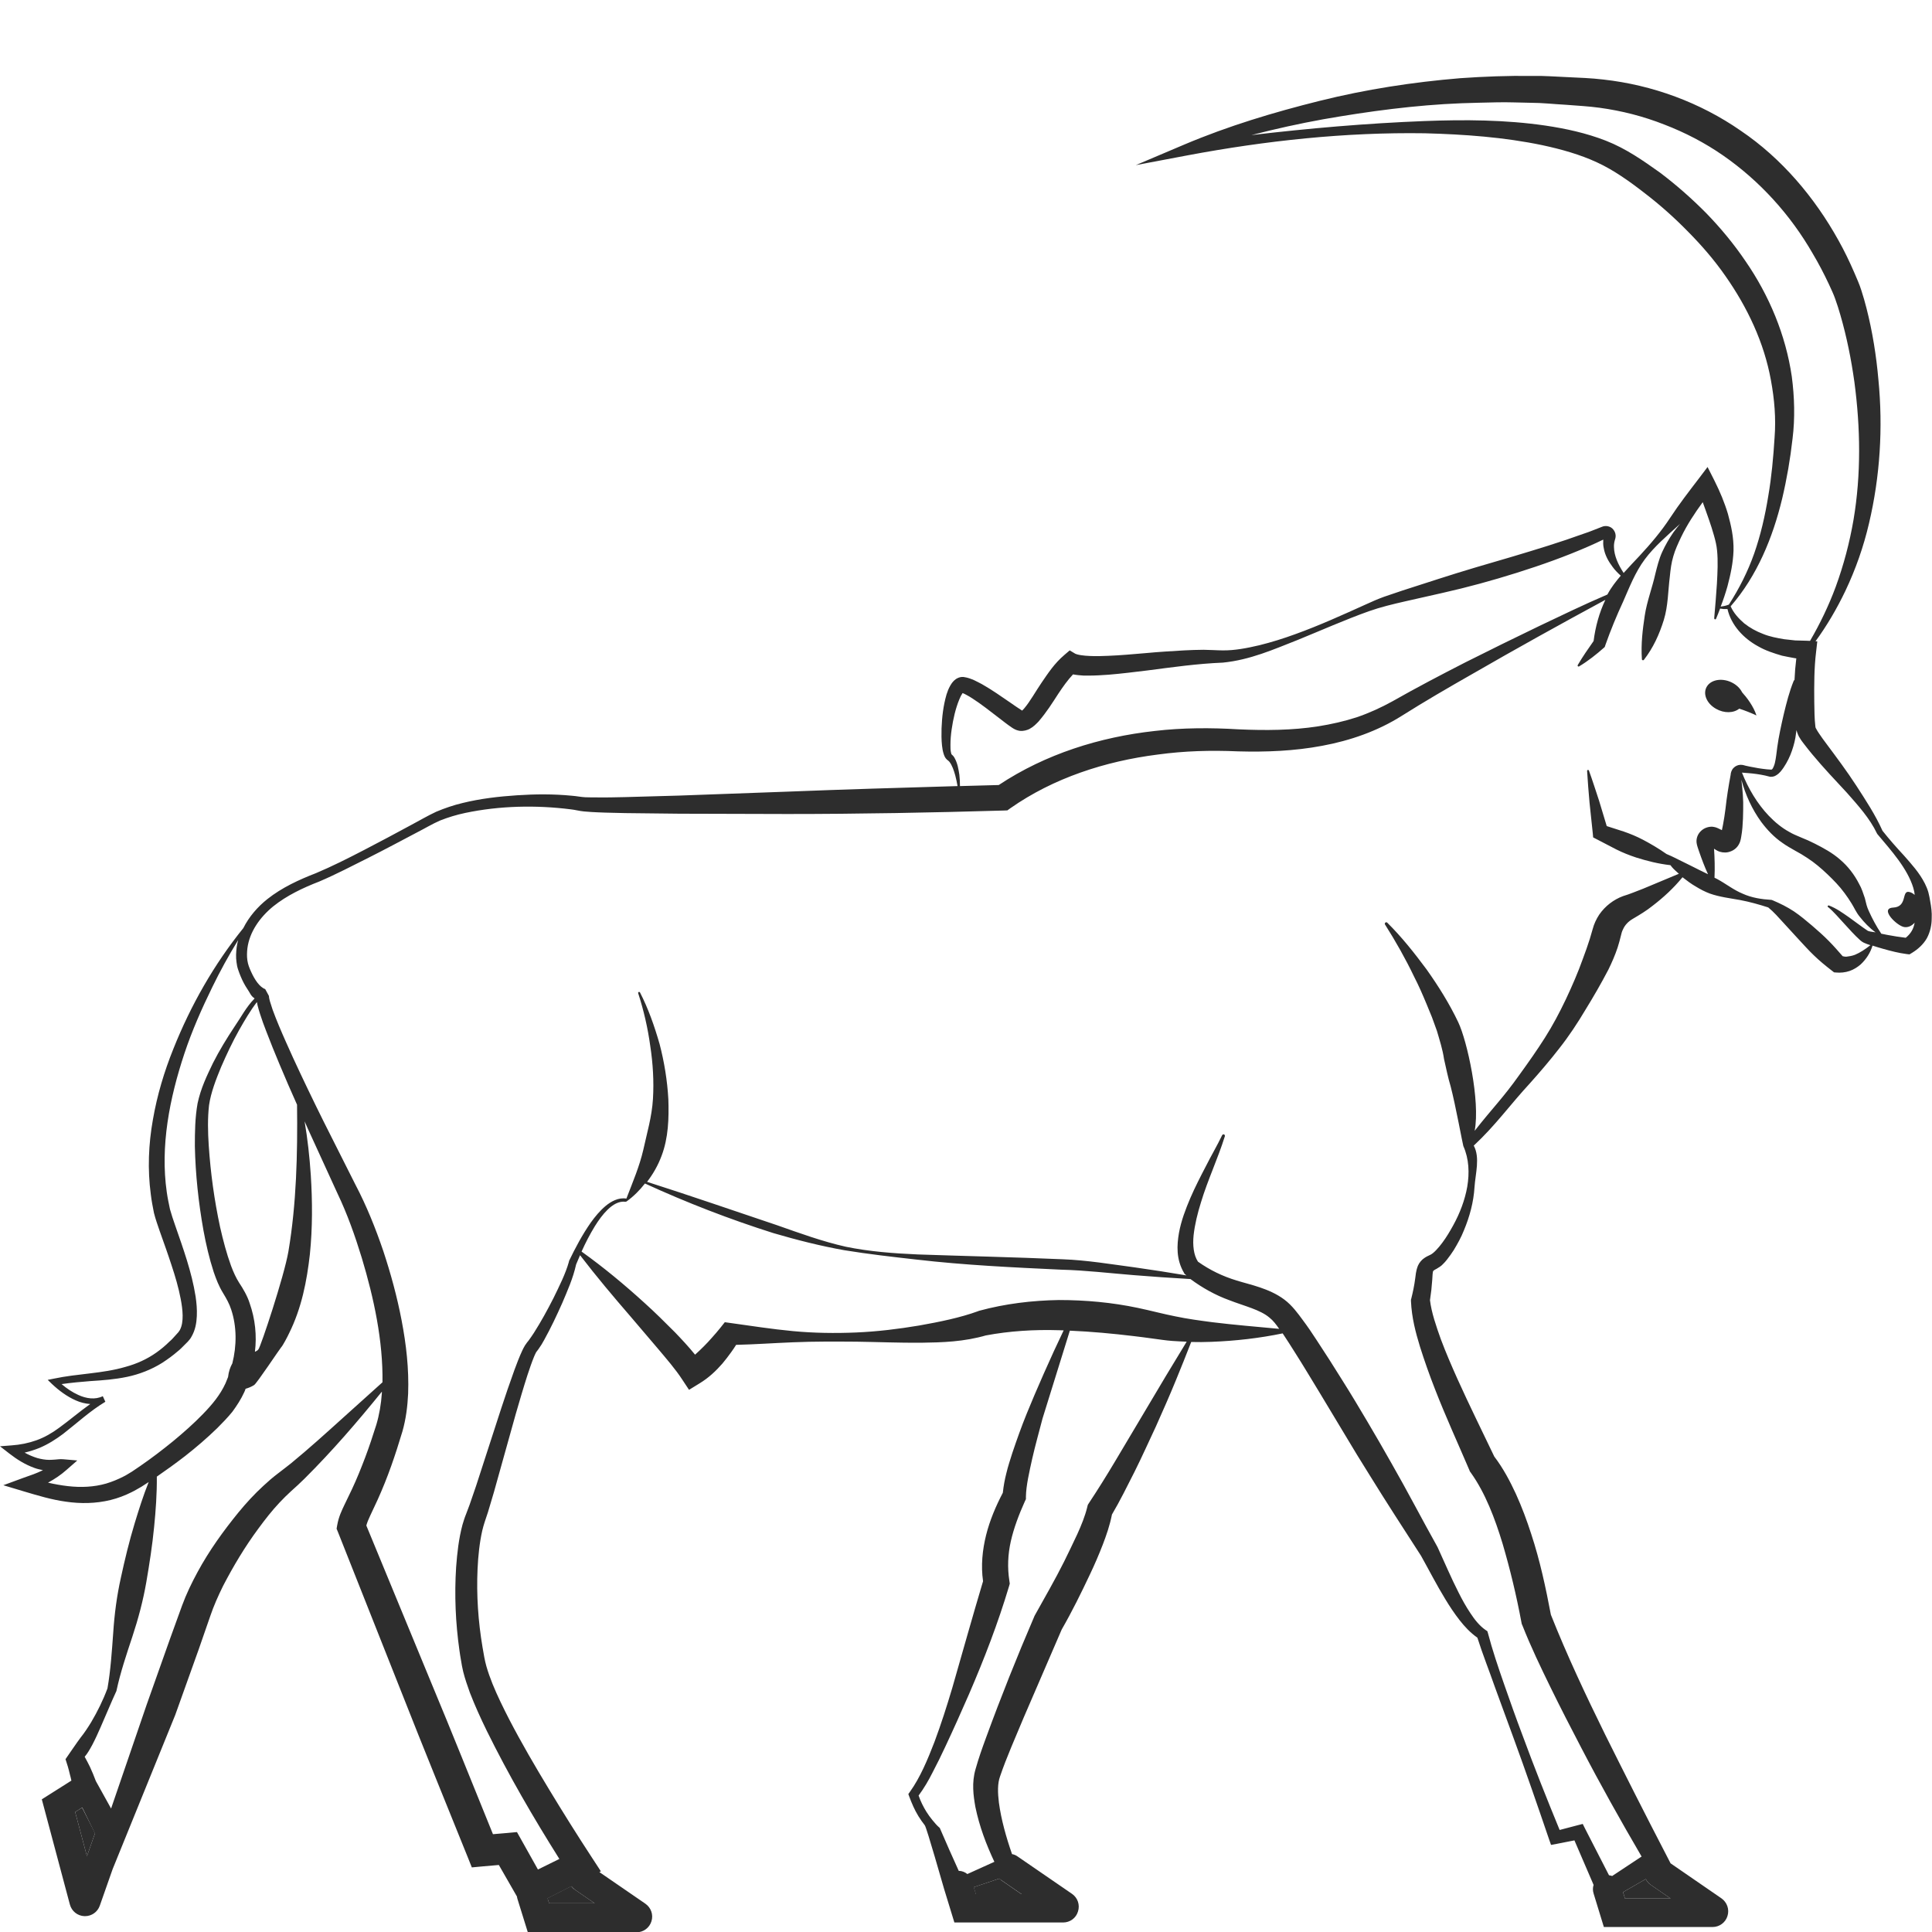 <?xml version="1.0" encoding="utf-8"?>
<!-- Generator: Adobe Illustrator 24.1.2, SVG Export Plug-In . SVG Version: 6.00 Build 0)  -->
<svg version="1.1" id="Layer_1" xmlns="http://www.w3.org/2000/svg" xmlns:xlink="http://www.w3.org/1999/xlink" x="0px" y="0px"
	 viewBox="0 0 128 128" style="enable-background:new 0 0 128 128;" xml:space="preserve">
<style type="text/css">
	.st0{fill:#2D2D2D;}
</style>
<g>
	<polygon class="st0" points="4.98,120.05 5.76,122.98 6.29,121.47 6.3,121.46 5.44,119.76 	"/>
	<path class="st0" d="M36.38,126.1h3.02l-1.32-0.91c-0.09-0.06-0.17-0.14-0.23-0.23l-1.58,0.8L36.38,126.1z"/>
	<path class="st0" d="M107.66,125.78h3.02l-1.32-0.91c-0.15-0.1-0.25-0.23-0.32-0.38c-0.5,0.29-1.01,0.58-1.51,0.87L107.66,125.78z"
		/>
	<path class="st0" d="M64.65,125.49h3.02l-1.32-0.91c-0.05-0.04-0.1-0.08-0.14-0.12l-1.7,0.57L64.65,125.49z"/>
	<g>
		<path class="st0" d="M127.88,59.71c-0.03-0.18-0.06-0.36-0.12-0.59c-0.06-0.21-0.14-0.4-0.23-0.58c-0.37-0.73-0.89-1.29-1.38-1.85
			c-0.5-0.54-0.98-1.08-1.43-1.65c-0.48-1.07-1.11-2.02-1.73-2.98c-0.63-0.97-1.32-1.89-1.99-2.79c-0.17-0.22-0.33-0.45-0.48-0.67
			c-0.07-0.11-0.15-0.22-0.19-0.31l-0.04-0.07c-0.01-0.02,0-0.01,0-0.02c0-0.01-0.01,0-0.01-0.02l-0.01-0.08
			c-0.06-0.49-0.06-1.07-0.07-1.61c-0.01-1.11-0.01-2.24,0.12-3.29l0.08-0.71l-0.12,0c0.76-1.04,1.42-2.17,1.98-3.34
			c0.68-1.43,1.21-2.94,1.57-4.49c0.73-3.1,0.93-6.32,0.62-9.5c-0.14-1.59-0.39-3.17-0.79-4.74c-0.1-0.39-0.21-0.78-0.34-1.18
			c-0.13-0.42-0.31-0.8-0.46-1.16c-0.32-0.74-0.67-1.47-1.07-2.18c-1.57-2.82-3.74-5.4-6.46-7.24c-2.69-1.87-5.86-3.03-9.1-3.39
			c-0.82-0.1-1.61-0.12-2.39-0.16c-0.79-0.03-1.57-0.1-2.36-0.08c-1.58-0.02-3.16,0.04-4.73,0.15c-3.14,0.26-6.26,0.74-9.31,1.5
			c-3.05,0.76-6.05,1.66-8.96,2.89l-3.23,1.37l3.44-0.65c5.17-0.97,10.45-1.54,15.71-1.46c2.63,0.07,5.26,0.26,7.79,0.79
			c1.26,0.27,2.5,0.62,3.62,1.14c1.09,0.5,2.16,1.26,3.16,2.04c1.02,0.78,1.98,1.64,2.87,2.55c0.9,0.91,1.74,1.88,2.47,2.93
			c1.46,2.08,2.57,4.42,3.02,6.92c0.23,1.25,0.34,2.51,0.24,3.79c-0.08,1.3-0.2,2.61-0.42,3.89c-0.21,1.29-0.5,2.56-0.93,3.79
			c-0.42,1.19-0.99,2.32-1.68,3.39l-0.04,0.01c-0.15,0.06-0.33,0.1-0.5,0.12c0.17-0.44,0.32-0.89,0.45-1.35
			c0.2-0.76,0.37-1.52,0.4-2.36c0.02-0.88-0.16-1.66-0.37-2.43c-0.23-0.77-0.53-1.48-0.89-2.2l-0.46-0.91l-0.59,0.78
			c-0.65,0.85-1.3,1.69-1.89,2.59c-0.59,0.9-1.28,1.71-2.02,2.51c-0.35,0.37-0.71,0.75-1.06,1.14c-0.36-0.55-0.63-1.14-0.64-1.71
			c-0.01-0.18,0.02-0.35,0.07-0.51l0.02-0.07c0.02-0.06,0.02-0.13,0.02-0.2c-0.01-0.14-0.06-0.27-0.15-0.38
			c-0.16-0.22-0.5-0.3-0.75-0.19c-0.43,0.16-0.78,0.32-1.19,0.45c-1.57,0.57-3.18,1.06-4.79,1.54c-1.62,0.47-3.23,0.94-4.84,1.46
			l-2.42,0.78l-1.21,0.41c-0.41,0.15-0.8,0.32-1.19,0.5c-1.55,0.7-3.09,1.4-4.67,1.97c-0.79,0.29-1.59,0.54-2.4,0.74
			c-0.81,0.19-1.63,0.35-2.42,0.34c-0.19,0-0.4-0.01-0.62-0.02l-0.65-0.02c-0.43,0-0.86,0.02-1.29,0.04
			c-0.85,0.05-1.7,0.1-2.54,0.18c-0.84,0.07-1.68,0.15-2.5,0.18c-0.41,0.02-0.82,0.03-1.21,0.01c-0.2-0.01-0.39-0.02-0.56-0.05
			c-0.17-0.02-0.34-0.07-0.4-0.1l-0.37-0.22l-0.35,0.3c-0.67,0.57-1.08,1.21-1.5,1.82c-0.41,0.6-0.77,1.26-1.16,1.72
			c-0.05,0.06-0.1,0.11-0.14,0.15c-0.25-0.16-0.53-0.35-0.8-0.54c-0.6-0.41-1.19-0.83-1.86-1.21c-0.17-0.09-0.34-0.18-0.53-0.27
			c-0.2-0.08-0.36-0.16-0.7-0.21c-0.28-0.02-0.51,0.13-0.62,0.24c-0.12,0.12-0.19,0.22-0.25,0.33c-0.12,0.21-0.19,0.4-0.25,0.59
			c-0.22,0.76-0.3,1.5-0.33,2.25c-0.01,0.37-0.01,0.75,0.03,1.13c0.02,0.19,0.05,0.38,0.12,0.59c0.04,0.1,0.07,0.22,0.21,0.35
			l0.09,0.07c0.02,0.01,0.04,0.05,0.07,0.07c0.18,0.23,0.3,0.58,0.39,0.91c0.06,0.23,0.11,0.46,0.15,0.7
			c-3.77,0.11-7.54,0.22-11.31,0.37l-7.15,0.26l-3.57,0.1c-0.59,0.01-1.19,0.03-1.78,0.02c-0.3,0-0.59,0-0.85-0.01
			c-0.27-0.01-0.59-0.08-0.89-0.1c-1.22-0.12-2.44-0.11-3.64-0.03c-1.21,0.08-2.42,0.22-3.6,0.51c-0.59,0.14-1.18,0.34-1.75,0.58
			c-0.58,0.27-1.08,0.57-1.61,0.85c-1.05,0.57-2.1,1.13-3.16,1.68c-1.06,0.55-2.13,1.09-3.2,1.54c-1.11,0.43-2.25,0.95-3.22,1.72
			c-0.64,0.51-1.21,1.16-1.59,1.92c-1.94,2.4-3.48,5.11-4.63,7.99c-0.61,1.51-1.08,3.08-1.36,4.7c-0.29,1.62-0.36,3.29-0.14,4.94
			c0.05,0.43,0.12,0.78,0.21,1.24c0.11,0.44,0.25,0.81,0.38,1.2c0.27,0.76,0.54,1.51,0.78,2.25c0.25,0.75,0.47,1.5,0.61,2.24
			c0.14,0.72,0.22,1.53-0.04,2.04c-0.03,0.07-0.07,0.1-0.11,0.17l-0.19,0.21c-0.13,0.14-0.25,0.29-0.4,0.41
			c-0.27,0.27-0.56,0.51-0.87,0.73c-0.62,0.44-1.31,0.75-2.05,0.95C6.78,91.01,5.15,91,3.56,91.34l-0.4,0.08l0.29,0.28
			c0.46,0.43,0.98,0.82,1.57,1.08c0.29,0.13,0.63,0.22,0.96,0.24c-0.72,0.51-1.38,1.08-2.07,1.58c-0.46,0.34-0.96,0.63-1.49,0.82
			c-0.53,0.19-1.08,0.3-1.65,0.34L0,95.82l0.63,0.49c0.49,0.38,1.03,0.72,1.64,0.94c0.18,0.07,0.38,0.11,0.57,0.15
			c-0.01,0.01-0.02,0.01-0.03,0.02c-0.39,0.19-0.79,0.33-1.23,0.48L0.22,98.4l1.4,0.42c0.88,0.26,1.79,0.54,2.75,0.67
			c0.96,0.14,1.97,0.13,2.95-0.11c0.49-0.12,0.96-0.3,1.4-0.52c0.23-0.11,0.43-0.24,0.65-0.36l0.48-0.31
			c-0.36,0.9-0.65,1.82-0.93,2.74c-0.36,1.19-0.65,2.39-0.91,3.59c-0.27,1.21-0.43,2.43-0.51,3.67c-0.09,1.23-0.17,2.47-0.38,3.67
			c-0.29,0.78-0.66,1.53-1.08,2.24c-0.22,0.36-0.45,0.71-0.7,1.02c-0.13,0.16-1,1.43-1,1.43c0.11,0.32,0.21,0.66,0.29,1.01
			c0.04,0.14,0.07,0.27,0.1,0.41l-1.96,1.24l1.86,6.97c0.12,0.44,0.5,0.75,0.96,0.77c0.01,0,0.03,0,0.04,0
			c0.44,0,0.83-0.27,0.98-0.69l0.85-2.42l4.15-10.22l1.56-4.36l0.76-2.19c0.23-0.68,0.52-1.33,0.85-2c0.68-1.31,1.45-2.6,2.34-3.8
			c0.44-0.6,0.9-1.19,1.4-1.72c0.25-0.27,0.51-0.52,0.77-0.76c0.29-0.26,0.6-0.54,0.87-0.81c1.85-1.84,3.52-3.78,5.14-5.78
			c0,0.03,0,0.06,0,0.09c-0.05,0.73-0.17,1.44-0.37,2.11c-0.23,0.72-0.47,1.46-0.74,2.17c-0.27,0.71-0.55,1.41-0.87,2.09l-0.5,1.04
			c-0.17,0.36-0.38,0.78-0.48,1.35l-0.04,0.23l0.09,0.22l4.27,10.77c1.41,3.59,2.88,7.17,4.32,10.75l0.28,0.7l0.75-0.07l1.04-0.09
			l1.2,2.09c0.01,0.05,0.01,0.1,0.03,0.15l0.69,2.22h7.2c0.46,0,0.86-0.3,0.99-0.73c0.14-0.44-0.03-0.91-0.41-1.17l-3.04-2.09
			l0.1-0.05l-0.6-0.92c-0.97-1.48-1.92-3-2.84-4.52c-0.92-1.52-1.82-3.06-2.63-4.62c-0.4-0.78-0.79-1.57-1.11-2.36
			c-0.16-0.4-0.3-0.79-0.41-1.18c-0.1-0.35-0.18-0.82-0.25-1.24c-0.29-1.71-0.41-3.47-0.33-5.2c0.04-0.86,0.13-1.73,0.31-2.53
			c0.05-0.2,0.1-0.39,0.16-0.57l0.22-0.66l0.39-1.31l1.45-5.19c0.25-0.86,0.5-1.72,0.77-2.56c0.14-0.42,0.28-0.84,0.44-1.23
			c0.04-0.09,0.08-0.19,0.12-0.26c0.02-0.05,0.02-0.04,0.05-0.08l0.12-0.16c0.15-0.21,0.27-0.4,0.38-0.61
			c0.45-0.81,0.83-1.62,1.2-2.45c0.35-0.83,0.71-1.62,0.92-2.56c0.08-0.2,0.17-0.41,0.26-0.61c1.08,1.41,2.21,2.75,3.36,4.08
			l1.78,2.09c0.58,0.69,1.19,1.39,1.63,2.07l0.45,0.68l0.7-0.43c0.61-0.37,1.09-0.83,1.51-1.31c0.21-0.25,0.4-0.5,0.58-0.75
			c0.12-0.16,0.22-0.32,0.33-0.49c1.26-0.03,2.51-0.12,3.77-0.17c1.41-0.06,2.81-0.05,4.22-0.04c1.41,0.02,2.82,0.08,4.25,0.07
			c1.43-0.02,2.86-0.06,4.36-0.5l-0.08,0.02c1.59-0.3,3.23-0.4,4.86-0.35c0.11,0,0.21,0.01,0.32,0.01c-0.83,1.72-1.87,4.09-2.44,5.5
			c-0.35,0.86-0.66,1.73-0.96,2.62c-0.14,0.45-0.29,0.89-0.4,1.36c-0.1,0.39-0.18,0.81-0.23,1.28c-0.46,0.88-0.86,1.81-1.11,2.81
			c-0.24,0.97-0.35,2.01-0.2,3.05c-0.7,2.34-1.36,4.71-2.04,7.07c-0.36,1.21-0.74,2.4-1.18,3.58c-0.45,1.16-0.94,2.35-1.63,3.31
			l-0.1,0.14l0.05,0.14c0.17,0.46,0.36,0.91,0.62,1.33c0.13,0.21,0.27,0.41,0.42,0.6c0.13,0.17,1.18,3.9,1.28,4.22l0.68,2.22h7.2
			c0.46,0,0.86-0.29,0.99-0.73c0.14-0.44-0.02-0.91-0.4-1.17l-3.61-2.48c-0.11-0.08-0.24-0.13-0.36-0.15
			c-0.39-1.12-0.72-2.29-0.87-3.41c-0.08-0.65-0.1-1.27,0.08-1.75c0.21-0.62,0.47-1.28,0.74-1.93c0.54-1.31,1.1-2.61,1.67-3.92
			l1.67-3.87c0.69-1.2,1.29-2.42,1.88-3.67c0.3-0.63,0.58-1.28,0.84-1.95c0.24-0.63,0.46-1.25,0.61-2c0.55-0.93,1.01-1.88,1.49-2.82
			c0.5-1,0.95-2.01,1.42-3.01c0.45-1.01,0.9-2.02,1.32-3.05c0.35-0.85,0.69-1.7,1.02-2.55c0.45,0.01,0.89,0.01,1.34-0.01
			c1.59-0.06,3.17-0.24,4.72-0.56c0.28,0.42,0.56,0.86,0.83,1.29c0.56,0.88,1.1,1.79,1.65,2.69l1.63,2.71
			c0.54,0.91,1.09,1.81,1.65,2.7c1.11,1.8,2.25,3.55,3.41,5.35c0.52,0.93,1.02,1.91,1.6,2.86c0.29,0.48,0.6,0.95,0.96,1.41
			c0.33,0.42,0.7,0.82,1.17,1.15c0.36,1.13,0.78,2.18,1.16,3.27l1.23,3.36c0.82,2.24,1.6,4.5,2.37,6.76l0.12,0.34l0.38-0.07
			l1.17-0.23l1.27,2.95c-0.06,0.18-0.06,0.38,0,0.57l0.68,2.22h7.2c0.46,0,0.86-0.3,0.99-0.73c0.14-0.44-0.03-0.91-0.4-1.17
			l-3.37-2.32l-0.31-0.6c-1.36-2.62-2.7-5.27-4.02-7.92c-1.29-2.62-2.54-5.28-3.6-7.95c-0.34-1.79-0.72-3.58-1.3-5.34
			c-0.29-0.9-0.62-1.79-1.02-2.67c-0.39-0.84-0.83-1.68-1.43-2.47c-0.83-1.74-1.67-3.43-2.44-5.14c-0.39-0.87-0.77-1.75-1.1-2.63
			c-0.31-0.87-0.62-1.76-0.72-2.59c0.07-0.45,0.12-0.9,0.15-1.35c0.01-0.23,0.03-0.49,0.05-0.55c0.01-0.02-0.01-0.01,0.03-0.05
			c0.03-0.03,0.12-0.09,0.21-0.13c0.09-0.05,0.33-0.2,0.4-0.29c0.1-0.1,0.21-0.21,0.28-0.31c0.17-0.21,0.31-0.42,0.45-0.63
			c0.26-0.43,0.5-0.86,0.68-1.32c0.38-0.91,0.64-1.87,0.7-2.86c0.06-0.9,0.38-1.95-0.05-2.75c1.46-1.36,2.38-2.68,3.74-4.15
			c0.67-0.75,1.32-1.51,1.94-2.31c0.63-0.8,1.21-1.68,1.72-2.54c0.53-0.86,1.04-1.74,1.52-2.66c0.23-0.47,0.44-0.95,0.61-1.46
			c0.08-0.25,0.16-0.54,0.22-0.79c0.03-0.14,0.07-0.29,0.14-0.42c0.12-0.28,0.35-0.52,0.64-0.69c0.46-0.27,0.91-0.54,1.32-0.87
			c0.73-0.56,1.4-1.18,1.98-1.89c0.01,0.01,0.02,0.02,0.04,0.03c0.27,0.21,0.55,0.42,0.85,0.59c0.29,0.18,0.6,0.34,0.92,0.46
			c0.65,0.23,1.35,0.31,2.01,0.43c0.63,0.12,1.24,0.29,1.86,0.49c0.37,0.3,0.69,0.67,1.01,1.02l0.99,1.08
			c0.34,0.36,0.67,0.74,1.03,1.08c0.36,0.35,0.75,0.67,1.15,0.98l0.18,0.14l0.11,0.01c0.31,0.03,0.63,0,0.92-0.1
			c0.29-0.1,0.53-0.26,0.74-0.44c0.38-0.36,0.64-0.78,0.78-1.24c0.24,0.08,0.49,0.15,0.73,0.22c0.5,0.14,1,0.27,1.54,0.34l0.18,0.02
			l0.18-0.11c0.36-0.22,0.73-0.54,0.97-0.96c0.23-0.43,0.32-0.9,0.32-1.32C128,60.46,127.95,60.08,127.88,59.71z M118.07,33.05
			c0.31-1.31,0.54-2.64,0.69-3.98c0.17-1.35,0.13-2.77-0.05-4.13c-0.4-2.74-1.5-5.37-3.06-7.63c-0.77-1.14-1.65-2.2-2.6-3.18
			c-0.96-0.97-1.99-1.88-3.08-2.7c-1.11-0.79-2.23-1.58-3.58-2.11c-1.31-0.51-2.66-0.8-4-1c-2.68-0.39-5.36-0.4-8.02-0.3
			c-3.84,0.15-7.65,0.48-11.46,0.93c1.58-0.41,3.17-0.76,4.77-1.05c3.03-0.53,6.09-0.94,9.15-1.06c0.77-0.03,1.53-0.04,2.3-0.06
			c0.77-0.02,1.53,0.02,2.29,0.03c0.76,0,1.53,0.09,2.3,0.13c0.77,0.06,1.53,0.1,2.26,0.2c1.47,0.2,2.91,0.57,4.28,1.11
			c1.38,0.53,2.69,1.21,3.9,2.05c2.42,1.68,4.46,3.92,5.95,6.52c0.38,0.64,0.73,1.31,1.05,1.99c0.16,0.35,0.32,0.68,0.43,1
			c0.12,0.34,0.24,0.7,0.34,1.06c0.42,1.45,0.72,2.94,0.93,4.45c0.4,3.02,0.45,6.1-0.06,9.12c-0.26,1.51-0.65,2.99-1.18,4.44
			c-0.46,1.24-1.03,2.43-1.7,3.58l-0.24-0.01l-0.74-0.02l-0.73-0.08c-0.48-0.08-0.96-0.17-1.4-0.35c-0.45-0.17-0.87-0.4-1.25-0.7
			c-0.36-0.31-0.71-0.69-0.9-1.13l0,0C116.41,38.16,117.45,35.62,118.07,33.05z M63.24,50.21c-0.03-0.05-0.06-0.1-0.1-0.14
			c-0.03-0.03-0.12-0.11-0.11-0.11c0.01,0-0.02-0.06-0.03-0.13c-0.03-0.14-0.03-0.31-0.03-0.48c0-0.34,0.03-0.69,0.08-1.03
			c0.1-0.69,0.26-1.39,0.51-1.99c0.06-0.15,0.13-0.29,0.2-0.39c0.01-0.01,0.01-0.02,0.02-0.02c0.07,0.03,0.17,0.07,0.25,0.12
			c0.14,0.07,0.28,0.16,0.42,0.25c0.57,0.37,1.13,0.81,1.7,1.25c0.29,0.22,0.57,0.45,0.9,0.67c0.05,0.03,0.07,0.05,0.15,0.09
			c0.11,0.06,0.23,0.1,0.36,0.12c0.26,0.03,0.49-0.05,0.64-0.12c0.29-0.16,0.44-0.33,0.6-0.49c0.55-0.64,0.92-1.24,1.31-1.84
			c0.31-0.47,0.64-0.93,0.98-1.29c0.12,0.02,0.24,0.04,0.35,0.05c0.25,0.03,0.48,0.04,0.7,0.03c0.45,0,0.89-0.03,1.32-0.06
			c0.86-0.07,1.71-0.18,2.55-0.28c1.69-0.22,3.31-0.45,5.01-0.52c1.81-0.18,3.37-0.88,4.95-1.5c1.57-0.64,3.12-1.33,4.71-1.9
			c0.79-0.28,1.59-0.47,2.42-0.66l2.48-0.56c1.65-0.37,3.29-0.82,4.91-1.33c1.62-0.51,3.23-1.08,4.8-1.77
			c0.31-0.13,0.63-0.29,0.93-0.43c-0.01,0.19-0.01,0.38,0.03,0.55c0.08,0.49,0.32,0.9,0.59,1.26c0.16,0.22,0.35,0.41,0.54,0.58
			c-0.32,0.38-0.63,0.77-0.87,1.22c-0.01,0.01-0.01,0.02-0.02,0.03c-1.54,0.66-3.01,1.37-4.5,2.08c-1.64,0.79-3.27,1.59-4.9,2.41
			c-1.62,0.83-3.23,1.67-4.83,2.58c-0.76,0.42-1.55,0.78-2.37,1.06c-0.83,0.27-1.68,0.46-2.55,0.6c-1.73,0.27-3.51,0.28-5.29,0.2
			c-1.81-0.11-3.71-0.11-5.56,0.11c-3.61,0.4-7.22,1.52-10.32,3.58c-0.86,0.02-1.71,0.05-2.57,0.07c0-0.25-0.01-0.5-0.04-0.75
			C63.5,50.96,63.45,50.59,63.24,50.21z M9.3,97.12L8.74,97.5c-0.18,0.1-0.36,0.23-0.55,0.32c-0.37,0.19-0.76,0.35-1.16,0.47
			c-0.8,0.23-1.66,0.27-2.53,0.17c-0.44-0.05-0.88-0.13-1.32-0.23c0.01,0,0.02-0.01,0.02-0.01c0.42-0.23,0.83-0.5,1.2-0.83
			l0.72-0.63l-0.92-0.08c-0.24-0.02-0.38,0.01-0.53,0.02c-0.14,0.01-0.27,0.02-0.41,0.02c-0.26,0-0.53-0.05-0.79-0.12
			c-0.29-0.09-0.57-0.21-0.84-0.36c0.33-0.08,0.66-0.18,0.98-0.31c0.57-0.24,1.09-0.57,1.57-0.93c0.95-0.74,1.8-1.53,2.8-2.13
			L6.81,92.5c-0.5,0.25-1.1,0.16-1.62-0.08c-0.4-0.18-0.77-0.43-1.11-0.72C4.71,91.61,5.35,91.55,6,91.5
			c0.8-0.05,1.61-0.11,2.42-0.28c0.81-0.17,1.61-0.48,2.33-0.93c0.35-0.23,0.7-0.48,1.01-0.75c0.17-0.13,0.31-0.28,0.46-0.43
			l0.22-0.22c0.08-0.09,0.18-0.2,0.24-0.32c0.27-0.46,0.34-0.94,0.36-1.38c0.02-0.45-0.02-0.87-0.08-1.29
			c-0.13-0.83-0.34-1.63-0.58-2.41c-0.24-0.78-0.51-1.54-0.77-2.29c-0.13-0.37-0.26-0.76-0.35-1.09c-0.07-0.33-0.16-0.76-0.21-1.12
			c-0.44-3.06,0.18-6.22,1.17-9.2c0.5-1.5,1.14-2.95,1.84-4.38c0.52-1.07,1.09-2.11,1.72-3.13c-0.04,0.15-0.08,0.31-0.1,0.48
			c-0.04,0.32-0.06,0.65-0.01,0.99c0.02,0.17,0.05,0.33,0.11,0.5c0.05,0.16,0.11,0.3,0.17,0.45c0.12,0.29,0.27,0.58,0.46,0.86
			c0.15,0.21,0.2,0.42,0.45,0.58c0,0.01,0,0.01,0,0.02c-0.56,0.57-0.88,1.22-1.33,1.87c-0.51,0.77-1,1.57-1.42,2.4
			c-0.41,0.85-0.81,1.68-1.02,2.67c-0.17,0.96-0.18,1.9-0.18,2.84c0.04,1.87,0.24,3.73,0.57,5.58c0.17,0.92,0.38,1.84,0.68,2.76
			c0.16,0.46,0.33,0.92,0.62,1.39c0.23,0.38,0.41,0.7,0.54,1.1c0.37,1.12,0.37,2.38,0.07,3.57c0,0-0.01,0.01-0.01,0.01
			c-0.13,0.24-0.23,0.52-0.27,0.88c-0.06,0.14-0.11,0.28-0.17,0.42c-0.35,0.76-0.86,1.38-1.49,2.03c-0.62,0.64-1.3,1.24-1.99,1.81
			C10.76,96.06,10.04,96.61,9.3,97.12z M16.54,86.34c-0.15-0.48-0.44-0.97-0.7-1.36c-0.2-0.31-0.38-0.71-0.53-1.11
			c-0.3-0.82-0.53-1.7-0.73-2.58c-0.38-1.77-0.63-3.58-0.75-5.39c-0.06-0.9-0.08-1.82,0.02-2.68c0.12-0.83,0.46-1.71,0.8-2.53
			c0.36-0.83,0.75-1.66,1.2-2.46c0.36-0.63,0.73-1.27,1.17-1.84c0.02,0.07,0.03,0.13,0.04,0.2c0.05,0.21,0.11,0.4,0.17,0.59
			c0.12,0.38,0.26,0.76,0.4,1.12c0.28,0.74,0.58,1.47,0.88,2.19c0.38,0.91,0.77,1.81,1.17,2.7c0.04,3.28-0.04,6.56-0.57,9.71
			c-0.28,1.65-1.85,6.36-1.99,6.5c-0.05,0.07-0.14,0.12-0.23,0.16C17.02,88.49,16.91,87.39,16.54,86.34z M6.29,121.47l-0.53,1.51
			l-0.78-2.93l0.47-0.3L6.29,121.47C6.29,121.46,6.29,121.47,6.29,121.47z M22.74,93.92c-1.14,1.03-2.29,2.07-3.46,3.03
			c-0.3,0.24-0.58,0.45-0.89,0.69c-0.33,0.25-0.64,0.52-0.94,0.8c-0.6,0.55-1.14,1.14-1.65,1.76c-1.01,1.24-1.94,2.53-2.71,3.95
			c-0.38,0.7-0.75,1.46-1.03,2.23l-0.79,2.18l-1.55,4.37l-2.36,6.89L6.35,118c-0.12-0.33-0.25-0.63-0.39-0.94
			c-0.11-0.23-0.23-0.45-0.35-0.67c0.05-0.06,0.09-0.12,0.14-0.18c0.14-0.2,0.25-0.4,0.36-0.6c0.21-0.4,0.39-0.8,0.56-1.19
			c0.35-0.79,0.67-1.58,1.03-2.36l0.01-0.02l0.01-0.04c0.26-1.21,0.66-2.39,1.05-3.57c0.39-1.18,0.71-2.38,0.92-3.59
			c0.21-1.22,0.4-2.44,0.52-3.67c0.11-1.1,0.19-2.21,0.18-3.34c0.64-0.44,1.26-0.89,1.87-1.36c0.74-0.58,1.45-1.19,2.13-1.85
			c0.34-0.34,0.67-0.68,1-1.08c0.3-0.41,0.58-0.84,0.79-1.3c0.04-0.07,0.06-0.15,0.09-0.23c0.21-0.06,0.4-0.14,0.57-0.25
			c0.19-0.13,1.71-2.42,1.79-2.5c0.09-0.08,0.42-0.7,0.52-0.92c0.84-1.69,1.18-3.48,1.38-5.24c0.18-1.76,0.17-3.52,0.06-5.26
			c-0.08-1.19-0.21-2.38-0.41-3.55c0.07,0.17,0.15,0.33,0.22,0.5l1.95,4.26c0.66,1.38,1.17,2.82,1.62,4.29
			c0.81,2.69,1.41,5.51,1.37,8.24L22.74,93.92z M38.08,125.19l1.32,0.91h-3.02l-0.1-0.33l1.58-0.8
			C37.92,125.04,37.99,125.12,38.08,125.19z M66.21,124.46c0.04,0.04,0.09,0.09,0.15,0.12l1.32,0.91h-3.02l-0.14-0.46L66.21,124.46z
			 M77.25,91.15l-1.69,2.84l-1.69,2.84c-0.56,0.94-1.14,1.87-1.73,2.76l-0.07,0.11l-0.05,0.2c-0.13,0.53-0.38,1.16-0.65,1.75
			c-0.28,0.6-0.57,1.2-0.87,1.81c-0.6,1.2-1.29,2.39-1.94,3.56l-0.03,0.06l-0.02,0.05c-1.13,2.63-2.19,5.28-3.18,7.99
			c-0.25,0.68-0.49,1.35-0.7,2.1c-0.26,0.9-0.14,1.74-0.01,2.49c0.27,1.31,0.72,2.49,1.26,3.64l-1.79,0.81
			c-0.16-0.13-0.36-0.21-0.57-0.21c-0.42-0.92-0.83-1.85-1.23-2.78l-0.03-0.07l-0.05-0.04c-0.15-0.13-0.3-0.31-0.44-0.48
			c-0.14-0.17-0.27-0.35-0.39-0.54c-0.21-0.34-0.39-0.7-0.52-1.08c0.36-0.49,0.66-1,0.92-1.52c0.3-0.57,0.58-1.14,0.85-1.72
			c0.54-1.15,1.06-2.31,1.57-3.48c1.01-2.34,1.92-4.7,2.65-7.14l0.05-0.18l-0.03-0.21c-0.13-0.84-0.1-1.72,0.1-2.6
			c0.2-0.88,0.53-1.75,0.92-2.62l0.08-0.17l0-0.17c0.01-0.72,0.23-1.66,0.42-2.52c0.2-0.88,0.45-1.76,0.68-2.65l1.81-5.82
			c1.41,0.06,2.82,0.19,4.23,0.36c0.41,0.05,0.83,0.1,1.24,0.16c0.4,0.05,0.88,0.13,1.31,0.16c0.32,0.02,0.64,0.04,0.96,0.05
			C78.15,89.66,77.7,90.41,77.25,91.15z M80.32,87.6c-0.83-0.11-1.66-0.22-2.46-0.39c-0.77-0.15-1.62-0.38-2.48-0.56
			c-1.71-0.36-3.46-0.52-5.23-0.52c-1.76,0.03-3.54,0.24-5.27,0.71l-0.06,0.02l-0.02,0.01c-1.18,0.43-2.55,0.71-3.91,0.95
			c-1.37,0.23-2.76,0.4-4.16,0.46c-1.4,0.06-2.8,0.04-4.19-0.09c-1.39-0.13-2.79-0.35-4.16-0.54l-0.36-0.05l-0.31,0.39
			c-0.16,0.2-0.35,0.42-0.53,0.62c-0.18,0.21-0.37,0.41-0.56,0.6c-0.19,0.19-0.38,0.37-0.57,0.54c-0.43-0.53-0.87-1-1.33-1.48
			c-0.66-0.66-1.32-1.32-2.01-1.94c-1.33-1.21-2.71-2.36-4.18-3.41c0.26-0.58,0.55-1.14,0.88-1.68c0.25-0.4,0.52-0.78,0.85-1.1
			c0.33-0.32,0.74-0.58,1.18-0.52c0.02,0,0.03-0.01,0.04-0.01c0.01,0,0.02,0,0.03-0.01c0.46-0.33,0.87-0.74,1.22-1.19
			c2.77,1.27,5.61,2.37,8.52,3.29c1.54,0.45,3.11,0.85,4.69,1.13c1.59,0.26,3.18,0.44,4.78,0.62c3.19,0.37,6.4,0.52,9.6,0.67
			c1.59,0.04,3.17,0.23,4.78,0.36c1.25,0.1,2.51,0.19,3.77,0.26c0.78,0.58,1.66,1.07,2.57,1.4c1.03,0.4,2.05,0.63,2.67,1.16
			c0.24,0.19,0.43,0.44,0.64,0.74C83.27,87.9,81.78,87.78,80.32,87.6z M109.36,124.87l1.32,0.91h-3.02l-0.13-0.42
			c0.51-0.29,1.01-0.58,1.51-0.87C109.11,124.64,109.22,124.77,109.36,124.87z M112.4,55.66c-0.01,0.11,0.01,0.26,0.03,0.32
			l0.04,0.14l0.09,0.27c0.18,0.52,0.37,1.03,0.6,1.53c-0.37-0.18-0.74-0.36-1.11-0.55l-0.87-0.43c-0.14-0.08-0.3-0.14-0.45-0.22
			c-0.12-0.05-0.2-0.09-0.32-0.14c-0.5-0.35-1.02-0.66-1.55-0.94c-0.42-0.22-0.85-0.4-1.29-0.55l-1.12-0.36l-0.51-1.69
			c-0.22-0.66-0.43-1.33-0.67-1.99c-0.01-0.03-0.03-0.04-0.06-0.04c-0.04,0-0.06,0.03-0.06,0.07c0.04,0.7,0.1,1.39,0.16,2.09
			l0.22,2.08l0.02,0.23l0.29,0.15l1.25,0.65c0.42,0.21,0.85,0.38,1.3,0.53c0.73,0.23,1.48,0.42,2.28,0.51
			c0.04,0.05,0.08,0.1,0.12,0.15c0.13,0.15,0.29,0.28,0.44,0.42l-2.37,0.99c-0.45,0.17-0.89,0.36-1.33,0.49
			c-0.62,0.23-1.18,0.65-1.58,1.23c-0.19,0.29-0.34,0.61-0.43,0.95c-0.07,0.23-0.12,0.42-0.19,0.65c-0.14,0.43-0.29,0.88-0.46,1.32
			c-0.32,0.9-0.71,1.8-1.13,2.69c-0.43,0.9-0.87,1.73-1.39,2.55c-0.52,0.82-1.09,1.63-1.67,2.43c-1.11,1.57-1.79,2.21-2.98,3.73
			c0.38-1.98-0.5-5.97-1.09-7.2c-0.59-1.24-1.32-2.4-2.1-3.5c-0.81-1.09-1.64-2.14-2.6-3.09c-0.03-0.03-0.08-0.04-0.12-0.01
			c-0.04,0.03-0.06,0.09-0.03,0.13l0,0c0.71,1.12,1.36,2.27,1.93,3.46c0.3,0.58,0.56,1.18,0.81,1.78l0.37,0.9l0.33,0.91
			c0.18,0.62,0.38,1.23,0.47,1.86c0.14,0.62,0.26,1.22,0.44,1.82c0.32,1.21,0.81,3.9,0.84,3.95c0.38,0.85,0.41,1.79,0.26,2.69
			c-0.16,0.9-0.49,1.76-0.93,2.56c-0.22,0.4-0.45,0.79-0.72,1.15c-0.25,0.34-0.59,0.72-0.81,0.81c-0.12,0.06-0.25,0.11-0.4,0.22
			c-0.15,0.1-0.32,0.29-0.41,0.5c-0.15,0.39-0.14,0.62-0.18,0.85c-0.06,0.46-0.15,0.89-0.26,1.33l-0.02,0.07l0,0.09
			c0.05,1.11,0.31,2.08,0.6,3.03c0.3,0.95,0.63,1.88,0.99,2.8c0.71,1.83,1.53,3.61,2.28,5.37l0.03,0.08l0.08,0.11
			c0.94,1.32,1.58,3,2.09,4.68c0.5,1.7,0.92,3.45,1.25,5.22l0.02,0.1l0.04,0.09c0.56,1.42,1.21,2.77,1.87,4.12
			c0.66,1.35,1.34,2.67,2.03,3.99c1.27,2.44,2.61,4.83,4,7.21c-0.65,0.43-1.3,0.86-1.95,1.29c-0.07-0.02-0.13-0.04-0.21-0.05
			l-1.56-3.04l-0.18-0.36l-0.35,0.09l-1.18,0.31c-0.86-2.09-1.69-4.18-2.47-6.3c-0.42-1.11-0.82-2.24-1.21-3.36
			c-0.39-1.12-0.78-2.27-1.07-3.38l-0.04-0.13l-0.12-0.08c-0.39-0.27-0.72-0.68-1-1.11c-0.29-0.43-0.55-0.9-0.79-1.38
			c-0.49-0.96-0.91-1.96-1.38-2.98l-0.02-0.04c-1.02-1.82-2-3.72-3.05-5.55c-0.52-0.92-1.05-1.84-1.59-2.75
			c-0.54-0.91-1.08-1.82-1.65-2.72c-0.56-0.9-1.13-1.8-1.72-2.69c-0.29-0.45-0.59-0.89-0.92-1.33c-0.31-0.42-0.69-0.95-1.21-1.34
			c-0.52-0.39-1.1-0.63-1.63-0.81c-0.53-0.18-1.04-0.3-1.52-0.45c-0.93-0.28-1.78-0.69-2.57-1.25c-0.29-0.43-0.36-1.09-0.29-1.76
			c0.08-0.71,0.26-1.45,0.49-2.18c0.44-1.46,1.11-2.87,1.58-4.37c0.01-0.05-0.01-0.1-0.05-0.12c-0.05-0.02-0.1,0-0.13,0.05
			c-0.33,0.69-0.73,1.36-1.08,2.06c-0.36,0.69-0.72,1.39-1.03,2.11c-0.31,0.73-0.6,1.48-0.75,2.3c-0.14,0.8-0.2,1.76,0.34,2.66
			l0.03,0.06l0.09,0.07c0.01,0.01,0.03,0.02,0.04,0.03c-1.13-0.19-2.27-0.37-3.41-0.53c-1.58-0.21-3.18-0.48-4.79-0.54
			c-3.21-0.14-6.41-0.21-9.61-0.32c-1.6-0.07-3.2-0.19-4.76-0.51c-1.56-0.35-3.06-0.9-4.57-1.43c-2.86-0.96-5.72-1.95-8.6-2.87
			c0.4-0.52,0.73-1.1,0.96-1.72c0.46-1.21,0.49-2.51,0.45-3.75c-0.07-1.25-0.27-2.47-0.58-3.66c-0.34-1.18-0.74-2.33-1.3-3.42
			c-0.02-0.03-0.05-0.04-0.08-0.03c-0.03,0.01-0.05,0.05-0.04,0.08c0.37,1.14,0.64,2.32,0.8,3.49c0.18,1.17,0.25,2.36,0.18,3.52
			c-0.07,1.17-0.4,2.27-0.64,3.37c-0.25,1.08-0.68,2.09-1.12,3.23c-0.52-0.09-1.02,0.19-1.38,0.49c-0.38,0.32-0.7,0.71-0.98,1.1
			c-0.56,0.8-1.02,1.67-1.44,2.54l0,0.01l-0.01,0.05c-0.22,0.79-0.64,1.62-1.02,2.4c-0.4,0.79-0.83,1.57-1.3,2.31
			c-0.12,0.18-0.24,0.36-0.36,0.52l-0.09,0.11c-0.04,0.05-0.11,0.15-0.14,0.2c-0.07,0.12-0.13,0.23-0.18,0.34
			c-0.2,0.43-0.36,0.86-0.52,1.29c-0.31,0.85-0.6,1.71-0.88,2.56l-1.66,5.12l-0.43,1.25l-0.23,0.61c-0.1,0.24-0.17,0.48-0.24,0.71
			c-0.25,0.94-0.35,1.87-0.42,2.8c-0.12,1.85-0.04,3.7,0.22,5.53c0.03,0.23,0.07,0.46,0.11,0.69c0.03,0.22,0.08,0.46,0.14,0.72
			c0.12,0.48,0.28,0.93,0.44,1.38c0.34,0.88,0.72,1.71,1.12,2.53c1.45,2.94,3.08,5.74,4.81,8.49l-1.42,0.7l-1.07-1.91l-0.32-0.57
			l-0.65,0.06l-0.94,0.08c-1.36-3.34-2.69-6.68-4.08-10.01l-4.31-10.44c0.05-0.18,0.13-0.39,0.25-0.64l0.5-1.07
			c0.33-0.73,0.63-1.48,0.9-2.24c0.27-0.76,0.51-1.51,0.74-2.28c0.24-0.84,0.34-1.68,0.38-2.51c0.06-1.66-0.13-3.27-0.43-4.84
			c-0.3-1.57-0.72-3.11-1.22-4.62c-0.51-1.5-1.11-2.99-1.85-4.4l-2.1-4.17c-0.69-1.39-1.37-2.8-2.02-4.21
			c-0.32-0.71-0.64-1.41-0.94-2.13c-0.15-0.36-0.29-0.71-0.42-1.07c-0.06-0.18-0.12-0.36-0.17-0.53c-0.03-0.09-0.04-0.17-0.06-0.25
			c-0.01-0.08-0.01-0.14-0.02-0.14l-0.24-0.44c-0.37-0.13-0.7-0.63-0.93-1.14c-0.06-0.13-0.12-0.27-0.16-0.39
			c-0.04-0.11-0.07-0.24-0.09-0.37c-0.04-0.26-0.03-0.53,0-0.8c0.14-1.09,0.83-2.06,1.71-2.78c0.9-0.72,1.95-1.22,3.06-1.65
			c1.12-0.48,2.17-1.03,3.25-1.57c1.07-0.54,2.12-1.1,3.18-1.66c0.53-0.27,1.06-0.59,1.57-0.81c0.53-0.21,1.09-0.38,1.66-0.5
			c2.28-0.48,4.69-0.53,6.99-0.24c0.29,0.03,0.56,0.11,0.88,0.14c0.34,0.03,0.65,0.05,0.94,0.06c0.61,0.03,1.2,0.03,1.8,0.05
			l3.58,0.04l7.16,0.02c4.78,0,9.55-0.09,14.32-0.23l0.25-0.01l0.21-0.15c2.84-1.99,6.27-3.11,9.76-3.55
			c1.76-0.24,3.5-0.29,5.32-0.21c1.84,0.05,3.72-0.02,5.57-0.37c1.84-0.34,3.67-0.97,5.28-1.99c1.52-0.96,3.09-1.87,4.67-2.77
			c2.91-1.68,5.87-3.32,8.81-4.91c-0.41,0.86-0.66,1.79-0.78,2.73c-0.36,0.51-0.72,1.03-1.05,1.59c-0.01,0.02-0.01,0.05,0,0.07
			c0.02,0.03,0.06,0.04,0.09,0.02c0.6-0.36,1.14-0.79,1.66-1.25l0.04-0.04l0.05-0.15c0.35-0.99,0.74-1.93,1.17-2.86
			c0.41-0.93,0.79-1.93,1.43-2.79c0.63-0.85,1.46-1.55,2.26-2.28c0.04-0.03,0.07-0.07,0.1-0.1c-0.16,0.2-0.32,0.39-0.47,0.6
			c-0.28,0.41-0.53,0.84-0.74,1.3c-0.21,0.46-0.34,1-0.45,1.44c-0.21,0.94-0.56,1.83-0.7,2.76c-0.14,0.93-0.26,1.87-0.19,2.9
			c0,0.02,0.01,0.04,0.03,0.05c0.03,0.02,0.07,0.02,0.1-0.01c0.63-0.81,1.03-1.71,1.32-2.64c0.29-0.94,0.28-1.93,0.4-2.88
			c0.05-0.5,0.1-0.9,0.23-1.34c0.12-0.43,0.32-0.86,0.52-1.28c0.39-0.81,0.89-1.57,1.43-2.31c0.14,0.39,0.28,0.77,0.41,1.15
			c0.12,0.34,0.23,0.69,0.33,1.04c0.1,0.35,0.18,0.68,0.21,1.01c0.07,0.69,0.03,1.45-0.01,2.2c-0.05,0.75-0.11,1.52-0.18,2.29
			c0,0.03,0.01,0.05,0.04,0.07c0.03,0.01,0.07,0,0.08-0.03c0.1-0.22,0.18-0.45,0.27-0.68c0.16,0.03,0.32,0.04,0.49,0.03
			c0.25,1.08,1.07,1.95,2.03,2.47c0.5,0.29,1.04,0.46,1.58,0.62c0.27,0.06,0.55,0.11,0.82,0.16l0.13,0.02
			c-0.06,0.48-0.1,0.96-0.12,1.44c-0.02,0-0.04,0.01-0.05,0.04c-0.3,0.74-0.48,1.47-0.66,2.21c-0.17,0.74-0.33,1.46-0.43,2.18
			c-0.05,0.36-0.08,0.72-0.16,1.06c-0.04,0.16-0.11,0.32-0.16,0.39c-0.04,0.04-0.03,0.04-0.08,0.05c-0.1-0.01-0.19-0.01-0.29-0.02
			c-0.38-0.04-0.75-0.1-1.13-0.18l-0.28-0.06c-0.1-0.02-0.15-0.06-0.35-0.06c-0.16,0.01-0.33,0.08-0.45,0.21
			c-0.12,0.11-0.19,0.33-0.19,0.45c-0.14,0.75-0.26,1.5-0.34,2.24c-0.05,0.37-0.1,0.74-0.17,1.09l-0.07,0.34l-0.12-0.06l-0.17-0.08
			c-0.11-0.05-0.24-0.08-0.37-0.09C112.87,54.77,112.44,55.17,112.4,55.66z M123.72,61.65c-0.38-0.25-0.8-0.58-1.21-0.87
			c-0.42-0.29-0.84-0.6-1.34-0.79c-0.02-0.01-0.05,0-0.07,0.02c-0.02,0.03-0.02,0.07,0.01,0.09l0.01,0c0.38,0.31,0.7,0.71,1.05,1.08
			c0.35,0.38,0.67,0.75,1.08,1.12c0.07,0.05,0.1,0.09,0.24,0.16c0.11,0.05,0.15,0.06,0.22,0.09l0.21,0.07
			c-0.34,0.27-0.69,0.5-1.03,0.64c-0.19,0.07-0.37,0.1-0.54,0.12c-0.1,0.01-0.19-0.01-0.27-0.03c-0.3-0.34-0.59-0.68-0.91-1
			c-0.35-0.36-0.73-0.69-1.11-1.02c-0.39-0.33-0.78-0.66-1.21-0.95c-0.44-0.29-0.92-0.53-1.4-0.73l-0.08-0.03l-0.01,0
			c-0.65-0.04-1.31-0.14-1.9-0.41c-0.61-0.25-1.13-0.67-1.69-0.97c-0.06-0.03-0.12-0.06-0.18-0.09c0.03-0.65,0.01-1.29-0.03-1.92
			l0.11,0.07c0.01,0.01,0.17,0.1,0.27,0.13c0.23,0.07,0.49,0.07,0.71-0.02c0.23-0.08,0.44-0.25,0.56-0.48
			c0.06-0.1,0.11-0.26,0.12-0.33l0.03-0.16c0.04-0.21,0.06-0.41,0.08-0.61c0.03-0.4,0.05-0.79,0.05-1.18
			c0.02-0.67-0.04-1.33-0.12-1.99c0.27,0.99,0.7,1.95,1.32,2.8c0.39,0.52,0.85,1.01,1.41,1.39c0.26,0.19,0.59,0.37,0.85,0.52
			c0.26,0.14,0.52,0.29,0.77,0.46c0.5,0.32,0.94,0.7,1.35,1.09c0.41,0.39,0.8,0.79,1.13,1.24c0.17,0.23,0.33,0.46,0.48,0.71
			c0.14,0.22,0.31,0.6,0.52,0.85c0.31,0.4,0.66,0.76,1.06,1.05C124.01,61.74,123.77,61.7,123.72,61.65z M126.16,61.42
			c0.26,0.04,0.5-0.08,0.69-0.29c-0.07,0.42-0.26,0.73-0.59,1c-0.4-0.05-0.81-0.11-1.22-0.19l-0.4-0.08c-0.33-0.49-0.6-1-0.83-1.51
			c-0.13-0.28-0.17-0.48-0.26-0.85c-0.11-0.32-0.21-0.65-0.38-0.94c-0.31-0.61-0.74-1.17-1.26-1.61c-0.51-0.45-1.11-0.77-1.68-1.06
			c-0.29-0.15-0.59-0.28-0.89-0.4c-0.3-0.13-0.54-0.22-0.79-0.37c-0.5-0.27-0.96-0.65-1.37-1.08c-0.76-0.8-1.35-1.79-1.77-2.85
			c0.04,0,0.09,0,0.13,0.01l0.28,0.02c0.38,0.03,0.75,0.08,1.12,0.16c0.09,0.02,0.18,0.05,0.28,0.07c0.13,0.04,0.34,0,0.45-0.08
			c0.25-0.15,0.37-0.34,0.5-0.52c0.24-0.36,0.42-0.73,0.55-1.11c0.13-0.38,0.23-0.76,0.27-1.15c0.01-0.07,0.02-0.15,0.03-0.22
			c0.04,0.16,0.16,0.46,0.22,0.52c0.09,0.16,0.19,0.28,0.28,0.4c0.18,0.24,0.37,0.47,0.55,0.69c0.74,0.89,1.52,1.71,2.29,2.54
			c0.74,0.84,1.52,1.7,1.99,2.69l0.02,0.03l0.01,0.02c0.48,0.57,0.96,1.12,1.39,1.71c0.43,0.59,0.8,1.22,0.99,1.85
			c0.05,0.17,0.08,0.31,0.09,0.47c-0.11-0.1-0.24-0.18-0.39-0.2c-0.48-0.07-0.08,0.99-1.03,1.04
			C124.49,60.18,125.68,61.35,126.16,61.42z"/>
		<path class="st0" d="M115.23,46.95c0.37,0.12,0.8,0.29,1.14,0.45c-0.2-0.62-0.65-1.2-0.95-1.53c-0.12-0.24-0.32-0.45-0.6-0.61
			c-0.64-0.36-1.41-0.27-1.72,0.2c-0.31,0.47-0.05,1.14,0.59,1.5C114.23,47.27,114.86,47.25,115.23,46.95z"/>
	</g>
</g>
</svg>
